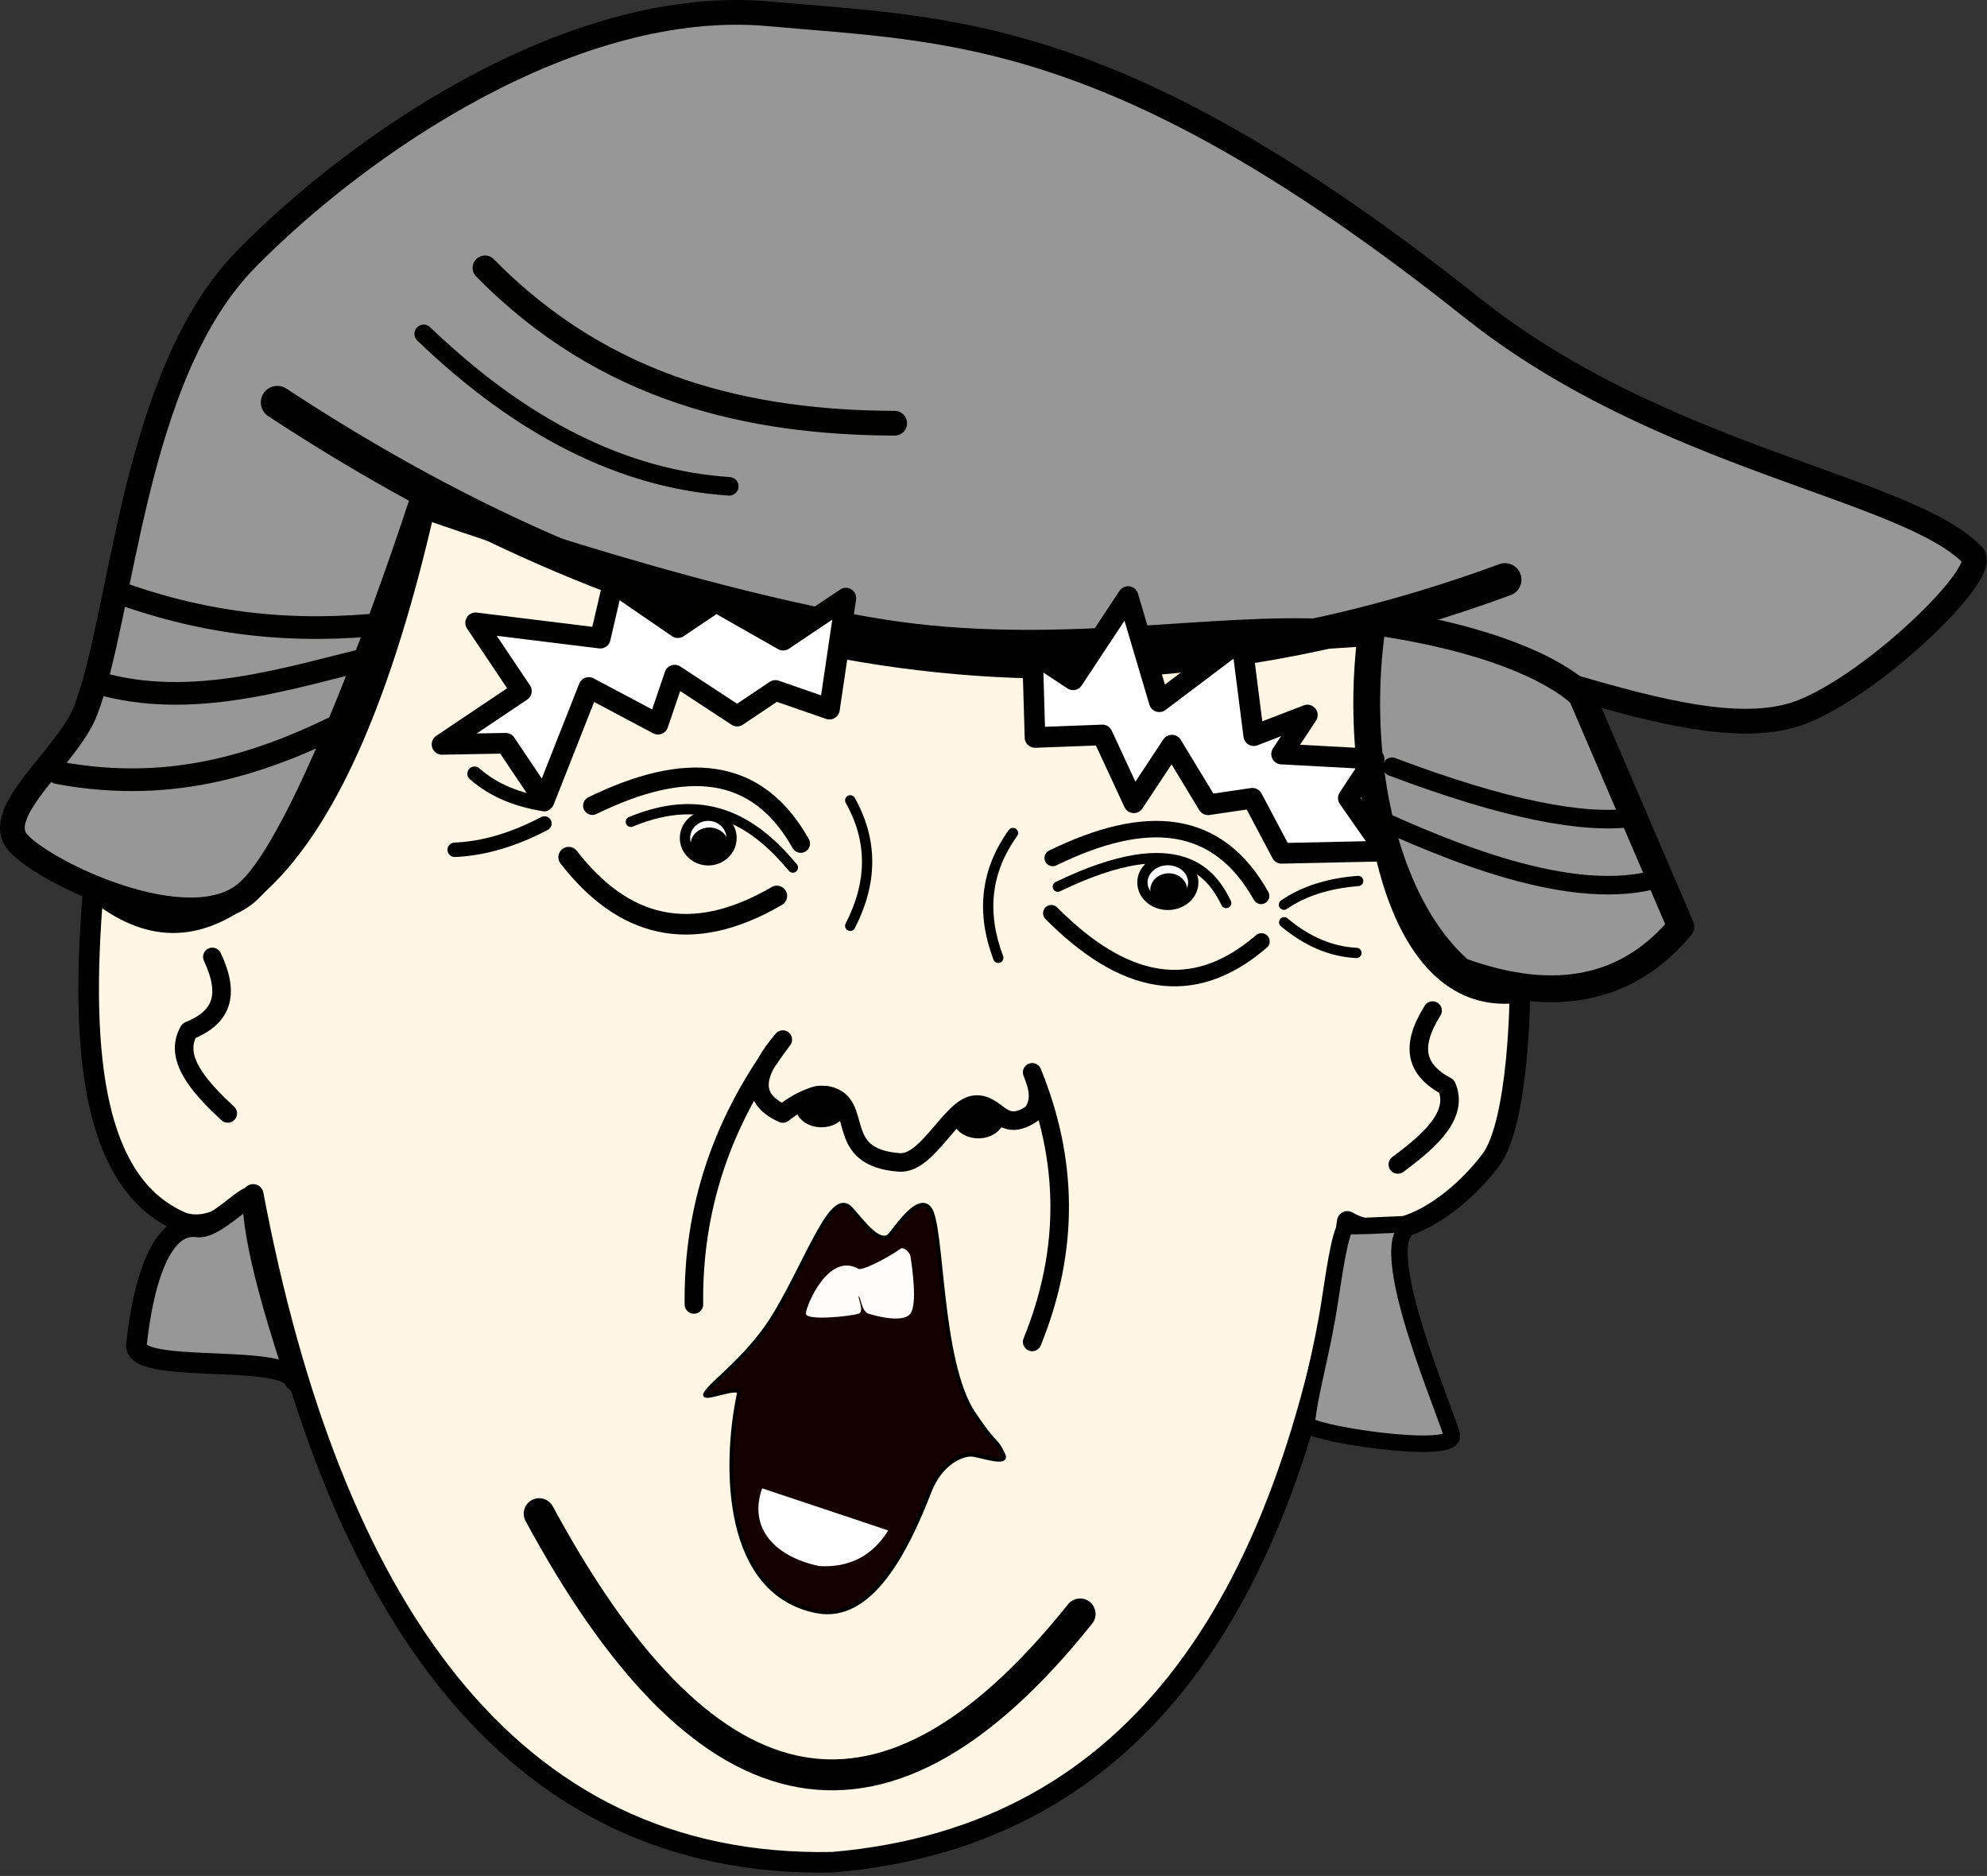<?xml version="1.0" encoding="UTF-8" standalone="no"?><!DOCTYPE svg PUBLIC "-//W3C//DTD SVG 1.1//EN" "http://www.w3.org/Graphics/SVG/1.1/DTD/svg11.dtd"><svg width="100%" height="100%" viewBox="0 0 482 455" version="1.1" xmlns="http://www.w3.org/2000/svg" xmlns:xlink="http://www.w3.org/1999/xlink" xml:space="preserve" style="fill-rule:evenodd;clip-rule:evenodd;stroke-linecap:round;stroke-linejoin:round;stroke-miterlimit:1.5;"><rect x="0" y="0" width="482" height="455" fill="#333333" stroke="none"/><g><path d="M22.654,215.527c-3.612,42.236 0.748,71.664 21.006,80.72c5.735,2.564 13.219,-1.422 17.76,-6.551c18.635,98.309 61.292,163.609 140.615,161.974c74.684,-6.427 111.459,-64.85 124.792,-155.423c12.566,7.267 27.783,-5.571 34.762,-14.835c6.978,-9.265 7.109,-40.75 7.109,-40.75c-26.521,4.022 -39.32,-33.868 -35.416,-86.515c-115.779,7.765 -159.035,-4.306 -229.962,-32.222c-10.549,46.764 -24.397,78.506 -41.9,93.602c-14.923,12.467 -27.363,9.468 -38.766,0Z" style="fill:#fff6e6;stroke:#000;stroke-width:5px;"/><path d="M4.37,204.377c6.5,7.351 41.333,23.982 55.33,12.242c16.273,-13.649 42.312,-94.138 42.312,-94.138c0,0 65.264,23.355 112.112,30.741c41.621,6.562 80.108,-1.861 109.245,0c39.385,2.514 88.251,29.811 114.172,19.292c17.734,-7.197 44.95,-33.711 41.047,-37.794c-15.853,-16.584 -75.164,-23.21 -121.41,-60c-86.274,-68.633 -126.725,-67.383 -170.586,-71.366c-47.28,-4.293 -99.243,31.306 -126.892,59.5c-27.65,28.193 -29.781,86.072 -39.003,109.66c-4.319,11.046 -22.828,24.512 -16.327,31.863Z" style="fill:#979797;stroke:#000;stroke-width:6px;"/><path d="M171.164,337.955c1.804,-2.9 10.965,-9.14 17.139,-19.671c8.304,-14.165 13.506,-29.924 18.009,-25.194c2.308,2.425 6.438,8.479 9.163,6.845c1.103,-0.662 7,-10.593 10.001,-6.845c3.298,4.119 2.201,37.106 10.712,49.778c6.059,9.021 5.032,5.449 7.192,9.97c1.134,2.373 -4.42,0.509 -7.192,0c-2.578,-0.474 -8.015,1.909 -10.712,8.865c-5.576,14.381 -14.221,31.684 -27.4,29.059c-22.214,-4.425 -22.613,-34.675 -18.811,-52.807c0.5,-2.384 -9.412,2.108 -8.101,0Z" style="fill:#150000;stroke:#000;stroke-width:1px;"/><path d="M184.885,360.982l30.59,10.214c-3.779,6.075 -9.294,9.059 -16.718,8.648c-10.829,-2.257 -17.287,-9.255 -13.872,-18.862Z" style="fill:#fff;"/><path d="M195.486,318.599c0,1.799 10.706,0.693 12.847,0c1.426,-0.461 -0.381,-4.156 0,-4.156c0.382,0 0.697,3.628 2.289,4.156c2.088,0.693 8.531,2.314 10.238,0c1.706,-2.313 0.406,-11.264 0,-13.882c-0.148,-0.952 -1.619,-2.429 -2.437,-1.827c-1.784,1.312 -8.077,4.964 -10.09,4.915c-7.339,-4.343 -12.847,8.995 -12.847,10.794Z" style="fill:#fffbfb;"/><path d="M333.031,150.734c-4.759,30.772 1.665,67.566 21.23,84.746c23.392,8.506 40.918,4.289 53.468,-10.723l-24.144,-56.274c-6.842,-6.332 -22.827,-13.789 -50.554,-17.749Z" style="fill:#979797;stroke:#000;stroke-width:6.5px;"/><path d="M153.031,199.323c19.125,-7.952 30.854,0.985 39.299,11.094" style="fill:none;stroke:#010100;stroke-width:2.5px;"/><path d="M256.602,215.053c30.197,-14.597 37.599,-2.573 40.839,3.963" style="fill:none;stroke:#010100;stroke-width:2.5px;"/><path d="M67.266,97.594c90.504,59.45 187.903,83.407 297.806,42.999" style="fill:none;stroke:#000;stroke-width:8px;"/><path d="M130.794,367.128c38.527,71.309 81.453,86.607 131.215,24.319" style="fill:none;stroke:#000;stroke-width:7.5px;"/><path d="M51.513,232.093c4.388,9.37 2.237,14.717 -5.688,17.915c-3.643,6.309 1.811,13.003 9.423,20.045" style="fill:none;stroke:#000;stroke-width:4.5px;"/><path d="M347.513,245.106c-5.525,8.85 -4.053,14.387 3.422,18.393c2.834,6.648 -3.416,12.728 -11.855,18.929" style="fill:none;stroke:#000;stroke-width:4.5px;"/><path d="M206.246,194.112c5.499,9.785 5.414,19.936 0,30.437" style="fill:none;stroke:#010100;stroke-width:2.5px;"/><path d="M245.726,202.036c-6.615,9.187 -7.72,19.288 -3.569,30.261" style="fill:none;stroke:#010100;stroke-width:2.5px;"/><path d="M137.949,207.908c13.069,16.832 29.428,21.687 50.495,9.402" style="fill:none;stroke:#010100;stroke-width:5px;"/><path d="M143.693,195.404c22.615,-11.045 39.903,-9.741 50.541,9.193" style="fill:none;stroke:#010100;stroke-width:4.5px;"/><path d="M255.372,208.094c22.615,-11.045 39.902,-9.741 50.54,9.193" style="fill:none;stroke:#010100;stroke-width:4px;"/><path d="M255.017,221.493c17.278,17.344 34.046,21.418 50.983,6.839" style="fill:none;stroke:#010100;stroke-width:4px;"/><ellipse cx="171.806" cy="203.255" rx="5.646" ry="5.409" style="fill:#fff;stroke:#010100;stroke-width:2.5px;"/><ellipse cx="172.094" cy="204.748" rx="4.548" ry="4.044"/><ellipse cx="199.254" cy="268.373" rx="5.027" ry="3.792" style="stroke:#010100;stroke-width:2.5px;"/><ellipse cx="237.337" cy="271.053" rx="5.027" ry="3.792" style="stroke:#010100;stroke-width:2.5px;"/><ellipse cx="283.293" cy="214.04" rx="6.166" ry="5.429" style="fill:#fff;stroke:#010100;stroke-width:2.5px;"/><ellipse cx="283.519" cy="215.856" rx="4.48" ry="4.044"/><path d="M329.037,231.124c-6.047,-0.302 -11.894,-2.711 -17.522,-7.432" style="fill:none;stroke:#010100;stroke-width:2.5px;"/><path d="M115.109,187.66c4.885,4.276 10.692,6.381 16.967,7.387" style="fill:none;stroke:#010100;stroke-width:3.5px;"/><path d="M110.287,206.114c7.199,-0.308 14.465,-2.533 21.789,-6.384" style="fill:none;stroke:#010100;stroke-width:3.5px;"/><path d="M329.46,213.67c-7.359,0.578 -13.317,2.537 -18.001,5.755" style="fill:none;stroke:#010100;stroke-width:2.5px;"/><path d="M145.607,154.781l-30.234,-3.721l11.111,16.555l-19.261,12.928l15.441,-0.276l9.339,13.915l10.821,-27.445l16.79,8.913l4.051,-11.906l15.155,9.939l9.277,-6.226l13.112,4.543l3.979,-26.938l-15.208,10.207l-16.277,-9.258l-9.276,6.226l-15.723,-10.784l-3.097,13.328Z" style="fill:#fff;stroke:#010100;stroke-width:5px;"/><path d="M250.464,158.383l0.602,20.487l16.347,-0.613l7.629,16.449l9.239,-13.987l8.777,14.476l10.745,-1.582l7.081,13.356l25.172,-0.542l-8.989,-12.846l6.258,-9.475l-22.441,-1.214l6.258,-9.475l-13.011,5.015l-2.969,-23.271l-19.949,15.043l-7.57,-25.517l-13.338,20.196l-9.841,-6.5Z" style="fill:#fff;stroke:#000;stroke-width:5px;"/><path d="M168.328,316.384c-0.293,-22.946 6.612,-44.418 21.565,-64.241c-6.418,7.545 -8.604,14.055 0,17.93c0,0 6.489,-5.352 11.016,-4.348c8.871,1.966 0.955,15.009 17.232,16.209c6.932,0.511 12.613,-13.554 18.382,-14.013c5.517,-0.439 6.444,7.195 13.859,2.152c2.408,-3.337 1.305,-6.663 0,-9.988c8.543,20.905 9.242,42.629 0,65.389" style="fill:none;stroke:#000;stroke-width:4.5px;"/><path d="M47.901,297.587c-12.2,-1.75 -14.516,26.819 -14.79,28.348c-1.354,7.55 34.675,2.246 38.203,8.541c2.987,5.33 -9.727,-26.917 -10.008,-43.664c-0.05,-2.966 -8.911,7.42 -13.405,6.775Z" style="fill:#979797;stroke:#000;stroke-width:5px;"/><path d="M342.572,297.33c-10.654,2.807 9.591,48.29 9.627,50.977c0.062,4.689 -35.447,-0.726 -35.222,-3.035c0.808,-8.294 3.618,-16.457 5.736,-30.505c1.434,-9.507 2.727,-17.564 4.293,-17.437c4.039,0.326 19.629,-1.071 15.566,0Z" style="fill:#979797;stroke:#000;stroke-width:4px;"/><path d="M28.627,143.674c21.968,7.904 42.675,10.04 65.558,7.564" style="fill:none;stroke:#010100;stroke-width:5.5px;"/><path d="M23.318,165.506c23.178,6.881 46.693,-1.135 67.95,-6.192" style="fill:none;stroke:#010100;stroke-width:5.5px;"/><path d="M14.017,187.419c28.643,5.337 50.997,-2.657 72.043,-13.423" style="fill:none;stroke:#010100;stroke-width:5.5px;"/><path d="M337.651,185.962c27.538,10.392 46.268,13.941 58.381,12.351" style="fill:none;stroke:#010100;stroke-width:4.5px;"/><path d="M333.512,198.309c16.007,7.158 48.023,21.473 69.514,14.543" style="fill:none;stroke:#010100;stroke-width:4.5px;"/><path d="M102.784,80.978c23.718,22.79 48.409,35.28 74.119,36.976" style="fill:none;stroke:#010100;stroke-width:4.5px;"/><path d="M117.647,64.966c29.36,29.893 64.569,37.529 99.385,37.689" style="fill:none;stroke:#010100;stroke-width:6px;"/></g></svg>
